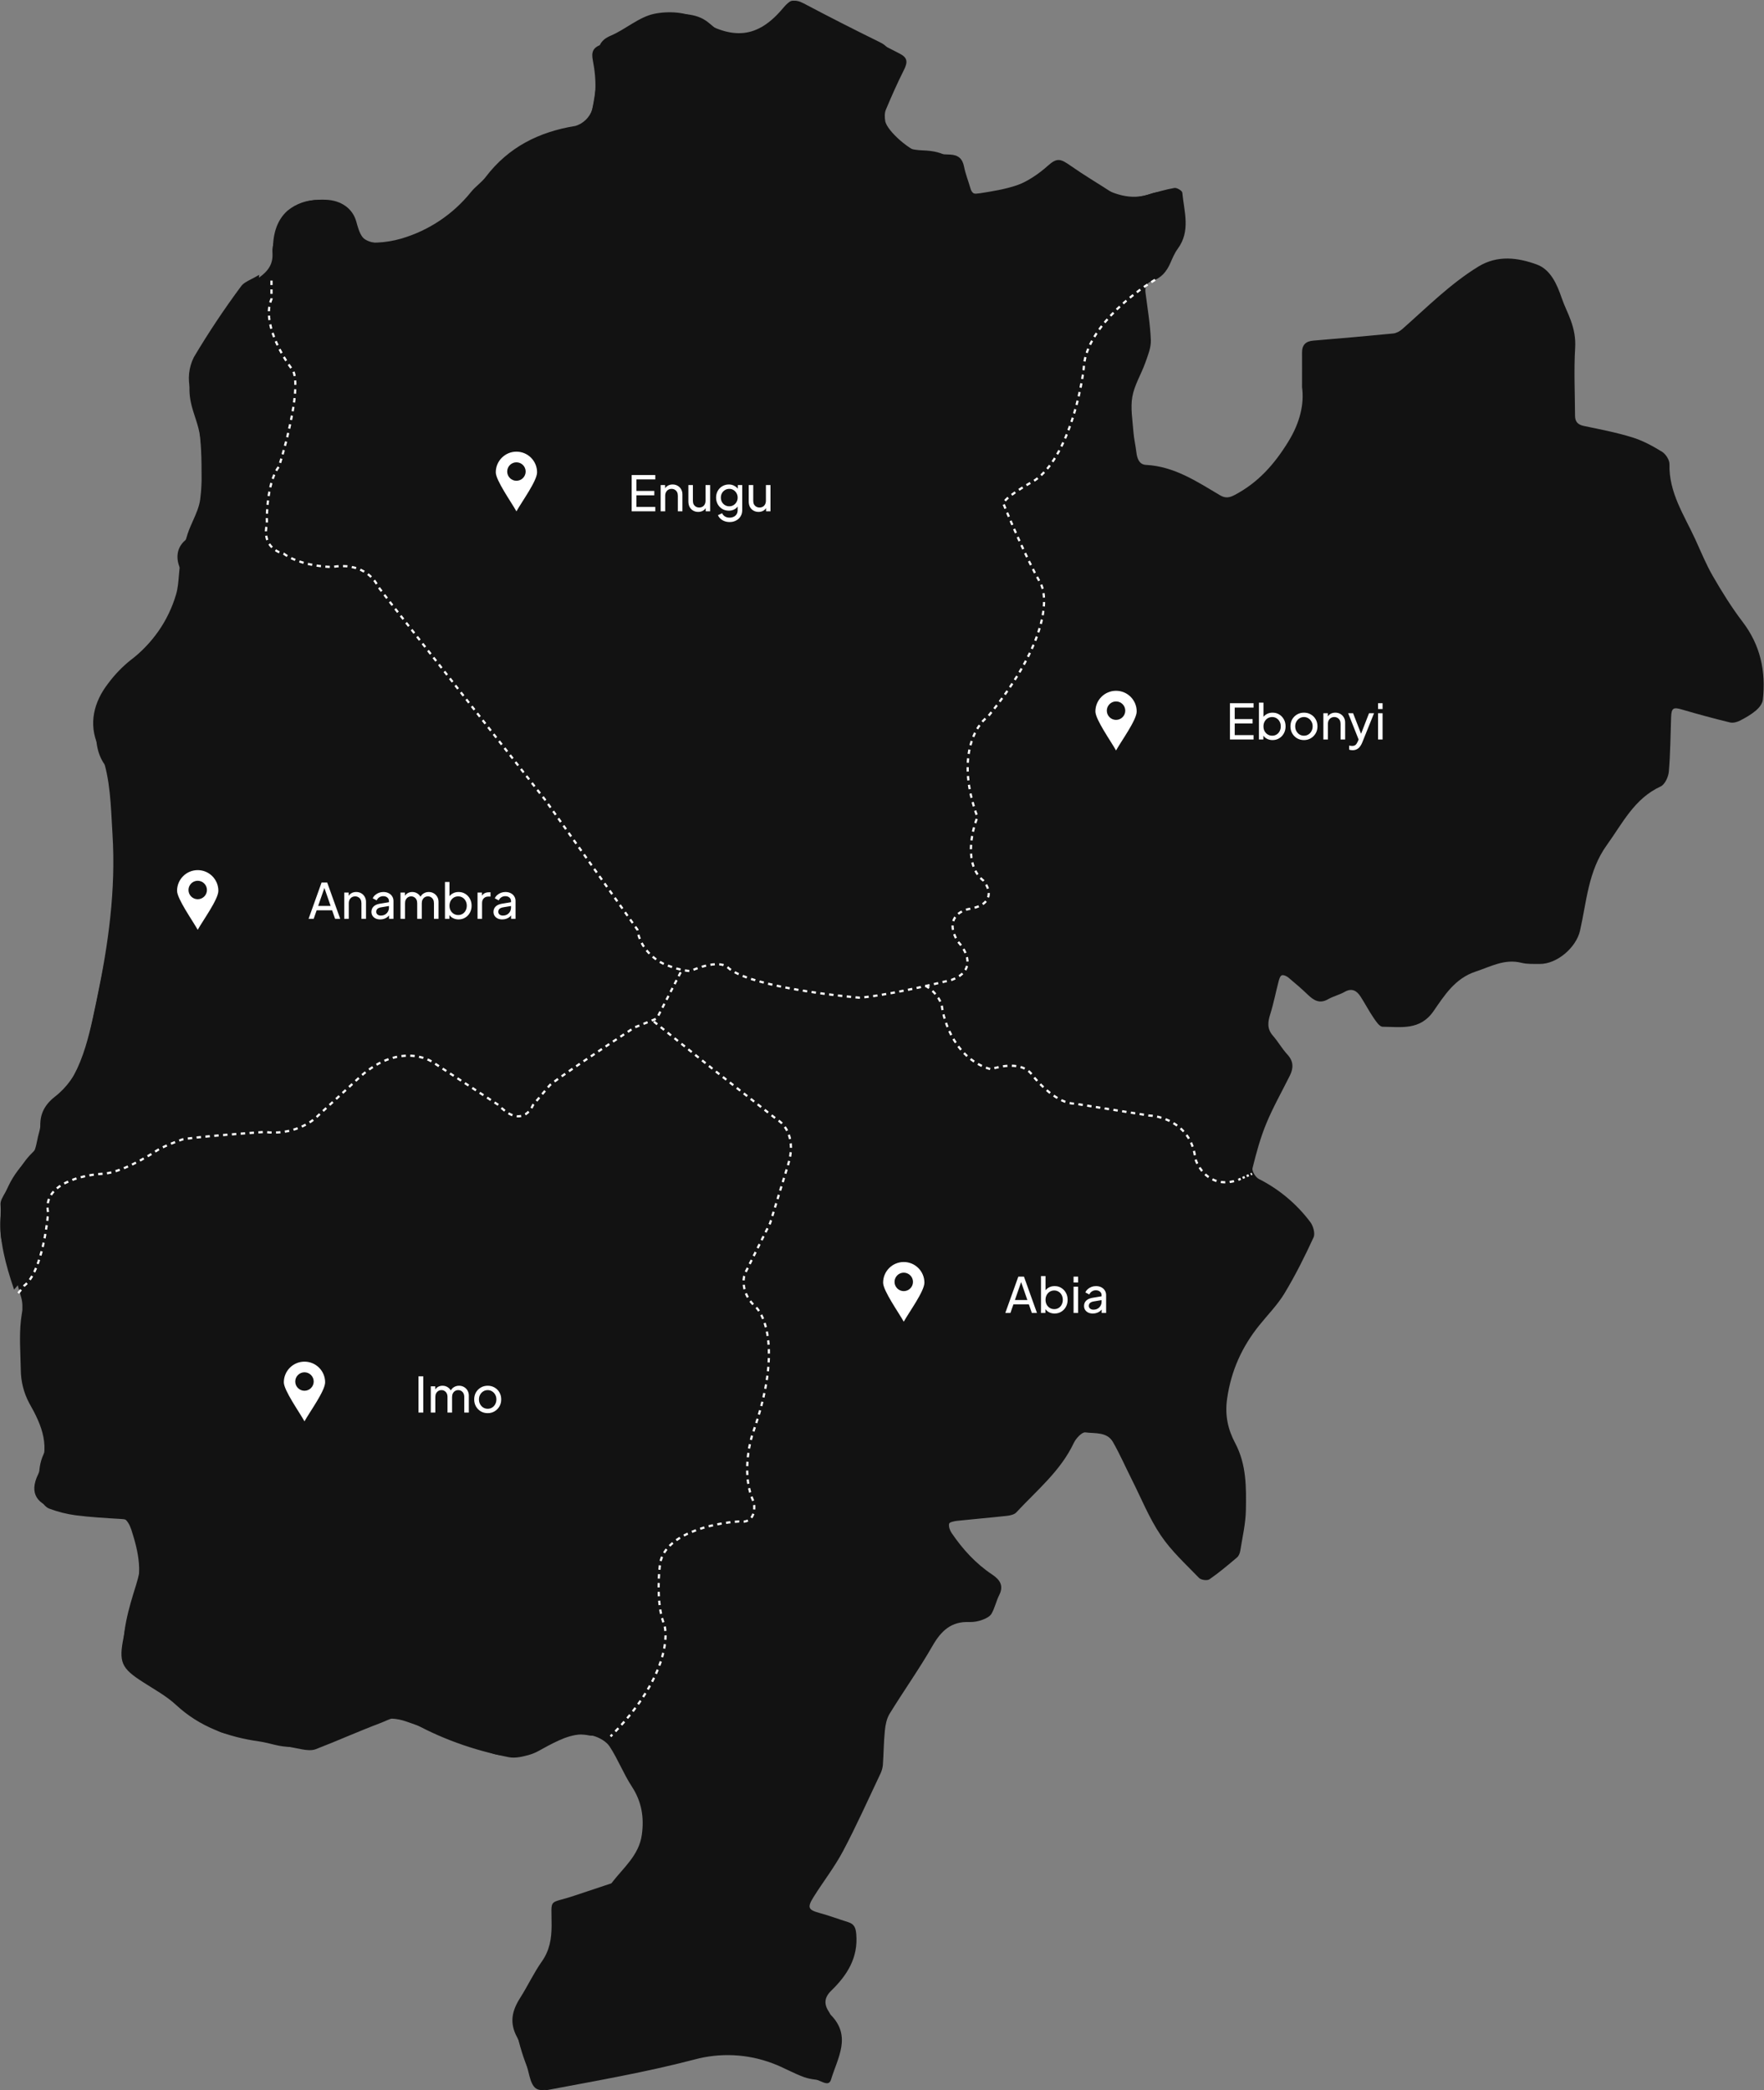 <svg width="797" height="944" viewBox="0 0 797 944" fill="none" xmlns="http://www.w3.org/2000/svg">
<rect x="0" y="0" width="797" height="944" fill="#808080" stroke="none"/>
<path d="M588.277 174.837C588.277 168.306 588.319 163.84 588.277 159.375C588.235 155.846 589.855 154.13 593.412 153.839C605.442 152.857 617.463 151.785 629.477 150.622C630.901 150.482 632.462 149.616 633.567 148.64C644.683 138.854 655.119 128.295 667.873 120.441C676.611 115.074 685.802 116.351 694.34 119.462C700.549 121.725 703.461 128.316 705.614 134.655C706.768 138.047 708.449 141.26 709.673 144.635C711.136 148.651 711.95 152.601 711.676 157.14C711.062 167.313 711.578 177.552 711.627 187.764C711.627 190.475 712.897 191.829 715.664 192.401C722.985 193.913 730.359 195.34 737.483 197.54C742.208 198.999 746.719 201.441 750.95 204.05C752.641 205.103 754.345 207.793 754.296 209.695C753.967 222.498 760.94 232.668 765.932 243.552C768.507 249.165 770.843 254.935 773.926 260.264C778.016 267.322 782.345 274.327 787.281 280.795C795.394 291.393 797.916 303.221 796.468 316.116C796.275 317.828 794.784 319.708 793.374 320.897C791.199 322.728 788.659 324.198 786.109 325.492C784.801 326.159 783.008 326.632 781.647 326.303C774.397 324.537 767.192 322.599 760.032 320.49C756.05 319.311 755.184 319.711 755.033 323.921C754.738 332.119 754.714 340.341 754.005 348.5C753.798 350.886 752.223 354.323 750.318 355.2C738.392 360.687 733.112 371.814 725.995 381.674C717.51 393.436 716.899 407.176 713.872 420.355C712.118 428.027 703.397 435.488 695.592 435.379C692.86 435.341 690.022 435.512 687.416 434.86C679.793 432.948 673.549 436.565 666.719 438.824C657.297 441.942 652.632 449.593 647.654 456.738C641.557 465.508 632.956 463.8 624.681 463.737C623.278 463.737 621.682 461.302 620.595 459.706C618.49 456.623 616.771 453.28 614.74 450.144C612.986 447.443 610.818 446.113 607.489 448.007C605.143 449.344 602.385 449.965 600.042 451.308C596.219 453.501 593.577 451.845 590.88 449.256C588.073 446.569 585.13 444.022 582.131 441.539C581.335 440.883 579.932 440.22 579.153 440.504C578.374 440.788 577.953 442.237 577.687 443.258C576.392 448.2 575.435 453.245 573.898 458.107C572.779 461.656 572.428 464.698 575.094 467.753C577.455 470.458 579.248 473.667 581.675 476.298C584.481 479.35 584.457 482.416 582.769 485.815C579.184 493.02 575.189 500.053 572.12 507.469C569.447 513.941 567.587 520.799 565.911 527.597C565.56 528.962 567.282 531.74 568.745 532.48C577.895 537.095 585.857 543.76 592.009 551.956C593.339 553.709 594.296 557.123 593.486 558.88C589.533 567.46 585.295 575.96 580.419 584.045C577.262 589.307 572.811 593.783 568.935 598.61C561.151 608.316 556.289 618.956 554.444 631.608C553.318 639.326 554.851 645.717 558.06 651.772C563.21 661.478 563.09 671.766 562.908 682.051C562.799 688.172 561.347 694.28 560.382 700.373C560.211 701.45 559.719 702.741 558.93 703.411C554.879 706.848 550.806 710.293 546.442 713.31C545.442 714.011 542.65 713.622 541.759 712.699C535.757 706.49 529.236 700.548 524.462 693.459C519.2 685.661 515.64 676.73 511.374 668.276C508.526 662.628 505.99 656.805 502.854 651.322C500.149 646.594 494.698 647.541 490.376 646.948C488.84 646.741 486.121 649.67 485.146 651.733C479.155 664.435 468.417 673.131 459.188 683.086C458.255 684.093 456.382 684.489 454.88 684.654C447.437 685.478 439.972 686.089 432.525 686.889C431.195 687.029 428.985 687.492 428.827 688.183C428.536 689.446 429.157 691.207 429.953 692.392C434.931 699.699 440.81 706.178 448.229 711.121C451.692 713.429 453.656 716.098 451.443 720.469C450.092 723.135 449.492 726.198 448.026 728.783C447.293 730.081 445.49 731.017 443.974 731.561C442.083 732.289 440.069 732.647 438.043 732.613C429.81 732.217 425.214 736.574 421.314 743.382C415.312 753.846 408.278 763.728 401.954 774.003C400.61 776.185 400.06 779.04 399.793 781.653C399.267 786.806 399.263 792.008 398.891 797.179C398.75 798.6 398.352 799.984 397.716 801.262C392.177 812.926 386.905 824.737 380.858 836.134C377.038 843.339 371.93 849.849 367.591 856.791C364.564 861.636 365.178 862.642 370.488 864.077C374.782 865.235 378.956 866.838 383.215 868.15C385.986 869.009 386.635 870.742 386.877 873.615C387.772 884.265 382.727 892.161 375.606 899.057C372.207 902.351 372.263 905.406 374.705 908.96C374.95 909.311 375.084 909.763 375.378 910.065C384.892 919.74 378.399 929.555 375.48 939.233C374.684 941.871 372.611 940.825 370.52 939.934C360.807 935.725 350.908 931.951 341.208 927.72C332.646 923.988 324.578 926.927 316.345 928.815C305.723 931.247 295.082 933.585 284.423 935.83C276.825 937.437 269.168 938.773 261.566 940.359C256.694 941.372 251.888 942.695 247.023 943.733C242.406 944.719 240.628 943.032 239.218 937.686C237.66 931.772 236.541 925.503 233.675 920.234C229.992 913.468 231.378 908.083 235.078 902.26C238.47 896.925 241.15 891.112 244.785 885.963C248.324 880.946 249.197 875.699 249.219 869.739C249.261 856.63 247.394 860.285 259.647 856.153C264.937 854.367 270.241 852.624 275.538 850.859C275.812 850.768 276.169 850.719 276.32 850.509C281.55 843.64 288.717 838.031 290.001 828.63C291.074 820.797 289.91 813.704 285.476 806.91C281.715 801.153 279.207 794.58 275.447 788.827C273.949 786.536 270.764 784.747 268.003 783.996C260.531 781.969 253.933 785.189 247.493 788.556C244.82 789.96 242.231 791.679 239.368 792.507C236.327 793.391 232.865 794.236 229.869 793.65C213.87 790.493 198.579 785.105 184.446 776.942C179.489 774.08 175.747 776.781 171.818 778.258C162.031 781.944 152.479 786.252 142.703 790.026C140.857 790.728 138.437 790.493 136.388 790.097C124.539 787.785 112.682 785.487 100.931 782.73C98.023 782.029 95.413 779.812 92.835 778.04C81.589 770.323 70.343 762.57 59.268 754.59C57.55 753.225 56.408 751.265 56.069 749.097C54.768 737.521 58.125 726.58 61.51 715.772C63.913 708.083 64.615 700.688 60.973 693.269C60.497 692.382 60.184 691.416 60.051 690.417C59.77 687.089 57.767 686.233 54.768 686.061C47.907 685.664 41.031 685.261 34.222 684.398C30.111 683.847 26.077 682.828 22.198 681.36C20.654 680.785 18.858 678.701 18.644 677.109C17.665 669.886 16.466 662.705 20.296 655.595C22.457 651.582 22.485 647.096 19.311 642.616C15.94 637.863 13.586 632.348 11.127 627.009C10.267 625.143 10.166 622.8 10.148 620.695C10.064 610.614 10.148 600.525 10.113 590.444C10.16 589.011 9.998 587.578 9.632 586.192C7.528 579.373 6.349 571.999 2.873 565.952C-1.337 558.648 0.768 551.321 0.238 544.017C0.109 542.263 1.449 540.302 2.378 538.58C4.016 535.546 5.721 532.533 7.64 529.677C9.706 526.615 11.741 523.426 14.361 520.883C17.265 518.077 19.174 515.186 18.493 511.061C17.413 504.522 19.482 499.485 24.807 495.328C35.934 486.675 38.986 473.811 41.817 460.986C43.953 451.319 45.837 441.599 47.728 431.871C49.727 421.604 52.368 411.459 51.762 400.795C51.32 393.039 51.99 385.224 51.593 377.465C51.123 368.299 50.064 359.164 49.183 350.023C49.06 348.76 48.815 347.269 48.061 346.347C43.83 341.162 43.104 334.686 43.518 328.779C43.964 322.434 45.556 315.372 49.026 310.23C53.845 303.088 61.047 297.601 66.916 291.094C70.329 287.316 73.314 283.103 76.113 278.834C77.821 276.228 79.042 273.222 80.077 270.265C81.589 265.926 83.729 261.923 81.375 256.724C79.551 252.694 79.467 247.604 83.694 244.026C90.594 238.168 91.193 230.17 91.106 221.993C91.018 213.816 91.264 205.531 90.404 197.4C89.846 192.057 87.293 186.957 86.216 181.632C85.49 178.198 85.399 174.659 85.949 171.192C87.089 164.717 89.085 158.522 93.266 153.085C97.904 147.051 101.587 140.267 106.379 134.374C109.297 130.779 113.395 128.06 117.194 125.285C121.178 122.384 123.55 119.206 123.087 113.818C122.838 110.921 124.49 107.855 125.384 104.88C125.626 104.091 126.482 103.498 126.77 102.712C130.341 92.946 137.536 89.733 147.529 90.235C153.798 90.547 159.197 93.865 160.94 99.969C161.641 102.442 162.298 105.143 163.806 107.101C164.904 108.521 167.293 109.321 169.236 109.661C178.914 111.366 187.315 107.469 195.348 102.881C199.566 100.505 203.482 97.63 207.012 94.318C215.568 86.173 223.804 77.694 232.079 69.261C235.938 65.329 240.238 62.835 245.925 62.144C251.295 61.488 256.606 59.895 261.766 58.187C263.488 57.619 265.242 55.665 265.997 53.922C269.718 45.306 269.606 36.294 267.856 27.262C267.154 23.649 267.751 21.47 271.767 20.113C277.594 18.145 283.154 15.37 288.773 12.82C290.176 12.175 291.379 11.066 292.698 10.179C295.024 8.646 297.529 5.661 299.672 5.892C306.642 6.653 314.121 5.152 320.33 10.393C330.429 18.917 330.467 18.461 342.72 14.188C347.726 12.434 350.367 8.87 353.153 5.068C357.292 -0.587 357.344 -0.752 363.546 2.36C377.9 9.551 392.195 16.872 406.475 24.206C410.043 26.038 410.218 27.981 408.419 31.573C405.462 37.459 402.778 43.5 400.238 49.568C399.614 51.059 399.684 53.017 399.961 54.669C400.73 59.264 412.123 68.998 416.834 69.254C421.008 69.479 425.183 69.623 429.357 69.823C432.819 69.991 434.85 71.576 435.556 75.193C436.208 78.561 437.53 81.798 438.474 85.113C439.34 88.165 441.519 87.902 443.978 87.674C455.231 86.622 464.997 82.451 473.444 74.849C477.587 71.124 479.214 71.713 483.652 74.818C489.615 78.999 495.905 82.731 502.029 86.695C507.463 90.203 513.135 89.547 518.934 87.867C522.792 86.744 526.679 85.566 530.636 84.889C531.716 84.703 534.098 86.141 534.179 86.994C534.982 95.553 538.062 104.336 532.095 112.404C530.66 114.344 529.72 116.68 528.731 118.911C527.082 122.623 524.739 125.538 520.709 126.815C518.092 127.646 517.201 129.491 517.552 132.175C518.464 139.31 519.684 146.438 519.968 153.601C520.102 157.003 518.621 160.56 517.439 163.893C515.612 169.032 512.556 173.879 511.616 179.138C510.708 184.217 511.7 189.661 512.086 194.941C512.314 198.073 513.072 201.167 513.433 204.296C513.763 207.102 514.724 209.814 517.751 209.972C530.545 210.635 540.738 217.486 551.192 223.673C553.738 225.182 555.57 224.757 557.92 223.519C568.521 217.928 575.88 209.596 582.173 199.315C587.428 190.735 589.315 182.33 588.277 174.837Z" fill="#121212"/>
<path d="M433.906 403.74C433.282 404.37 432.6 404.941 431.87 405.445C417.207 413.068 416.686 413.336 422.763 428.694C425.746 436.301 423.315 438.432 416.449 439.742C410.821 441.025 405.276 442.648 399.845 444.603C388.919 448.481 377.103 449.101 365.832 446.387C350.048 442.599 333.428 442.394 319.144 433.208C317.36 432.055 313.998 432.592 311.631 433.208C297.962 437.154 290.275 432.861 284.041 420.297C278.646 409.824 272.306 399.865 265.101 390.545C237.495 353.769 209.4 317.341 181.653 280.66C176.48 273.695 171.681 266.461 167.274 258.989C164.212 253.922 160.393 251.491 154.395 252.028C143.709 252.975 133.261 251.934 124.406 245.289C122.102 243.568 119.466 239.969 119.75 237.555C120.839 228.305 121.58 218.615 125.211 210.17C131.208 196.297 132.029 182.107 131.004 167.712C130.641 162.662 126.142 158.021 124.39 152.907C122.624 148.164 121.648 143.162 121.502 138.102C121.502 129.99 123.506 121.877 123.333 113.812C123.159 106.441 124.753 99.748 129.899 95.155C133.772 91.991 138.629 90.277 143.63 90.31C146.787 90.388 150.323 94.429 152.738 97.46C155.531 100.995 156.715 108.24 159.587 108.792C166.769 110.154 174.169 109.813 181.195 107.798C193.665 104.18 204.715 96.806 212.841 86.68C214.798 84.233 217.576 82.418 219.455 79.924C229.714 66.461 243.461 59.547 259.987 56.88C261.73 56.35 263.323 55.414 264.634 54.15C265.946 52.885 266.939 51.327 267.531 49.604C269.187 41.691 270.049 33.633 270.104 25.55C270.199 20.704 271.367 18.037 276.023 16.08C282.715 13.191 288.65 7.73 295.484 6.262C301.798 4.921 310.147 5.347 315.403 8.582C330.886 18.052 342.235 17.532 353.836 3.611C356.74 0.107 359.124 -0.588 363.133 1.543C374.497 7.551 385.961 13.391 397.525 19.063C402.449 21.493 403.081 24.65 400.555 29.148C399.403 31.2 398.551 33.426 397.588 35.572C390.406 51.514 399.167 67.329 416.765 67.913C426.882 68.244 432.406 71.448 433.78 81.613C434.474 86.774 437.647 88.1 442.918 87.263C454.188 85.496 465.236 83.602 473.807 75.11C477.074 71.954 480.12 72.522 483.514 75.284C487.089 78.38 490.971 81.104 495.099 83.412C502.817 87.453 510.693 90.878 519.911 87.516C523.067 86.364 529.491 85.938 529.949 87.09C531.527 90.957 532.727 96.292 531.196 99.843C527.44 108.555 523.588 117.315 512.903 121.103C505.737 123.629 499.266 128.759 493.158 133.573C483.893 140.865 479.599 151.045 477.263 162.567C474.927 174.089 470.95 184.806 468.377 196.06C466.483 204.204 460.091 207.708 454.267 212.096C436.021 225.812 437.315 219.988 446.675 240.901C449.358 246.899 451.599 253.164 454.961 258.752C460.486 267.938 459.365 276.272 455.956 286.168C450.415 302.157 439.557 314.01 429.676 326.906C426.986 330.857 425.621 335.56 425.778 340.337C426.014 348.971 427.766 357.557 428.808 366.159C429.029 367.974 429.518 370.152 428.808 371.604C423.457 382.022 425.841 391.255 432.517 400.015C433.161 401.181 433.629 402.437 433.906 403.74ZM322.758 247.719L322.616 246.473C323.563 246.157 324.526 245.904 325.457 245.541C330.066 243.71 338.51 230.294 336.064 228.763C332.102 226.301 326.594 226.332 321.653 225.606C321.009 225.477 320.346 225.484 319.704 225.625C319.063 225.767 318.458 226.04 317.928 226.427C315.592 229.237 312.404 232.125 311.757 235.424C310.338 242.7 309.734 250.111 309.957 257.521C309.957 260.062 312.972 263.645 315.498 264.734C318.654 266.06 322.648 265.618 326.246 265.35C332.023 264.908 336.679 262.43 336.474 255.88C336.269 249.329 331.123 248.335 325.836 248.114C324.81 248.003 323.784 247.877 322.758 247.782V247.719ZM217.718 235.092C217.718 239.291 217.86 243.489 217.718 247.719C217.513 252.691 219.66 255.027 224.679 254.853C228.861 254.711 233.107 255.09 237.306 254.585C238.789 254.396 240.036 252.297 241.41 251.081C240.068 250.134 238.853 248.682 237.369 248.367C235.112 247.861 232.508 248.651 230.393 247.94C228.814 247.419 226.889 245.257 226.968 243.931C227.121 242.908 227.48 241.926 228.022 241.044C228.565 240.163 229.28 239.4 230.124 238.802C231.419 237.918 233.77 238.801 235.475 238.281C236.722 237.918 237.685 236.576 238.774 235.676C237.701 234.461 236.848 232.52 235.538 232.173C232.129 231.131 226.526 233.309 226.873 227.059C227.22 220.808 232.87 224.06 236.153 223.081C236.643 222.939 237.369 223.16 237.732 222.876C238.963 221.787 240.084 220.571 241.236 219.403C239.957 218.393 238.805 216.752 237.385 216.468C221.128 213.217 217.845 215.884 217.829 231.999L217.718 235.092ZM247.786 240.522C247.786 243.411 247.281 246.409 247.944 249.14C248.465 251.223 250.438 252.943 251.764 254.822C253.342 252.88 255.773 251.144 256.404 248.903C257.225 245.983 256.088 242.59 256.878 239.575C257.509 237.271 259.782 235.408 261.329 233.356C262.623 235.329 264.627 237.144 265.069 239.291C265.732 242.558 264.817 246.188 265.574 249.424C266.048 251.444 268.368 253.022 269.852 254.79C271.004 253.054 272.866 251.444 273.182 249.566C273.524 246.178 273.582 242.768 273.355 239.37C273.355 226.743 270.467 224.423 257.714 226.743C256.731 227.045 255.686 227.083 254.683 226.853C248.749 224.565 247.802 228.053 247.77 232.662C247.755 235.392 247.77 238.012 247.786 240.632V240.522ZM367.22 241.09C367.22 237.933 367.726 234.682 367.047 231.62C366.573 229.568 364.474 227.879 363.101 226.033C361.665 227.8 359.392 229.395 359.013 231.352C358.303 234.903 359.281 238.786 358.492 242.29C358.034 244.357 355.556 245.983 353.994 247.798C352.51 246.015 350.142 244.421 349.732 242.432C348.99 238.896 349.906 235.029 349.227 231.494C348.833 229.474 346.639 227.801 345.25 225.97C343.75 227.706 341.399 229.252 340.941 231.225C340.215 234.477 340.688 238.012 340.735 241.422C340.925 253.464 344.855 256.574 356.772 254.191C357.752 253.859 358.799 253.778 359.818 253.954C366.605 256.464 367.583 252.723 367.268 247.325C367.126 245.399 367.284 243.3 367.284 241.169L367.22 241.09ZM305.049 240.585C305.049 237.712 305.538 234.714 304.891 231.983C304.402 229.868 302.508 228.069 301.229 226.143C299.809 227.99 297.599 229.663 297.126 231.731C296.4 234.982 297.441 238.659 296.573 241.848C295.942 244.136 293.417 245.904 291.712 247.893C290.449 245.936 288.555 244.136 288.05 241.99C287.387 239.259 288.334 236.118 287.608 233.42C286.882 230.721 284.972 228.526 283.567 226.08C282.131 228.384 280.079 230.531 279.401 233.041C278.722 235.55 279.195 238.77 279.243 241.643C279.401 254.159 282.541 256.637 295.026 254.175C295.994 253.816 297.039 253.718 298.057 253.891C304.844 256.716 304.986 252.312 305.033 247.672C305.065 245.415 305.049 243.063 305.049 240.696V240.585Z" fill="#121212"/>
<path d="M300.993 462.502C303.977 455.305 306.534 449.339 308.885 443.309C310.779 438.574 314.504 437.485 318.355 439.726C335.512 449.765 355.226 449.449 373.74 453.932C386.651 457.088 397.873 450.522 409.758 447.902C417.413 446.229 421.012 448.439 421.833 456.315C422.953 467.048 437.064 483.036 447.339 485.151C448.361 485.504 449.473 485.504 450.495 485.151C458.766 480.29 463.99 484.788 467.857 491.275C472.229 498.567 479.269 499.83 486.561 501.045C498.998 503.129 511.404 505.386 523.873 507.217C529.129 508.006 532.807 509.932 533.643 515.566C533.835 516.33 534.093 517.074 534.417 517.792C540.288 535.154 540.32 534.617 558.455 535.722C572.361 536.574 581.657 545.729 589.422 556.241C590.354 557.503 589.423 560.976 588.365 562.743C582.052 573.303 576.133 584.083 568.967 594.011C560.76 605.391 552.884 616.423 551.353 631.118C550.5 639.199 550.169 646.696 553.862 654.067C561.059 668.462 560.586 683.74 557.461 698.766C556.561 703.138 551.416 706.816 547.722 710.257C547.012 710.919 543.129 709.578 542.04 708.158C535.148 699.665 528.725 690.803 522.8 681.61C517.495 672.533 512.751 663.14 508.595 653.483C504.744 645.007 496.978 644.471 489.954 644.944C486.545 645.181 483.136 650.09 480.295 653.388C472.403 662.464 465.616 672.629 456.825 680.678C453.1 684.103 445.555 683.535 439.684 684.387C433.071 685.35 426.41 685.855 418.044 686.755C425.226 698.766 431.666 708.473 441.436 715.402C446.171 718.701 447.986 722.647 444.592 727.224C443.59 728.45 442.342 729.451 440.928 730.164C439.514 730.876 437.966 731.284 436.385 731.359C427.609 730.996 422.369 734.8 418.187 742.282C412.638 752.123 406.524 761.635 399.877 770.771C394.921 777.621 394.022 784.976 393.343 793.01C393.068 798.975 391.648 804.832 389.161 810.261C380.085 827.702 370.22 844.796 360.545 861.858C356.157 869.545 356.299 870.539 364.727 873.317C366.969 874.074 369.257 874.674 371.53 875.353C381.363 878.289 384.804 886.007 377.528 893.125C366.148 904.284 364.901 914.386 374.371 927.092C375.95 929.285 373.424 935.283 371.641 938.992C371.215 939.876 366.069 939.134 363.418 938.203C358.493 936.451 353.947 933.721 348.975 931.89C337.679 927.64 325.331 927.055 313.684 930.217C291.871 935.93 269.49 939.781 247.393 943.964C245.467 944.327 241.852 941.865 240.858 939.813C238.169 934.134 236.019 928.215 234.434 922.135C233.702 919.193 233.917 916.094 235.05 913.281C237.464 908.026 240.299 902.975 243.526 898.176C248.261 890.773 252.349 883.276 251.054 873.98C250.455 869.639 252.522 867.098 256.926 866.214C259.735 865.662 262.387 864.273 265.181 863.689C284.231 859.79 295.359 839.256 292.328 821.641C290.845 812.992 284.989 804.942 280.412 797.019C276.734 790.626 276.576 786.996 282.479 780.62C291.523 770.85 301.246 760.101 302.824 745.896C303.424 738.701 302.669 731.457 300.599 724.541C298.152 715.86 301.199 708.442 303.992 700.944C304.734 698.94 308.38 697.535 310.953 696.793C319.539 694.315 328.189 692.058 336.885 690.117C342.236 688.886 344.382 686.329 343.199 680.647C341.889 674.743 341.133 668.73 340.942 662.685C340.831 657.082 340.5 650.721 342.836 645.954C349.875 631.576 350.349 616.486 349.07 601.287C348.691 596.552 344.84 591.974 341.826 587.887C338.511 583.372 337.564 579.695 340.689 574.392C350.484 557.854 357.085 539.624 360.15 520.649C361.16 514.54 359.945 510.042 354.989 506.143C338.716 493.295 322.601 480.243 306.439 467.253C304.403 465.674 302.572 463.859 300.993 462.502ZM414.067 591.201C413.999 589.473 413.713 587.76 413.215 586.103C412.063 583.609 410.468 581.368 409.064 578.922C407.485 581.415 404.833 583.799 404.581 586.403C404.144 593.234 404.081 600.084 404.392 606.922C404.486 613.709 401.74 622.847 414.525 619.785C415.361 619.596 416.419 620.638 417.429 620.874C423.442 622.232 427.783 619.769 430.324 614.482C436.732 601.034 429.345 589.986 414.067 591.201ZM401.551 618.554L393.312 594.39C392.38 591.659 392.002 588.486 390.313 586.34C388.624 584.193 385.578 581.826 383.163 581.857C380.748 581.889 377.654 584.525 376.707 586.782C373.196 595.271 370.115 603.931 367.474 612.73C366.811 614.924 368.089 617.717 368.484 620.227C370.662 618.807 373.472 617.844 374.908 615.887C379.138 610.078 387.535 609.936 391.134 616.171C393.517 620.275 396.263 621.932 401.551 618.554ZM466.8 598.399C466.8 599.582 466.8 600.75 466.926 601.934C464.274 602.423 460.976 602.108 459.129 603.512C455.972 606.038 451.995 609.605 451.806 612.983C451.679 615.587 456.383 620.133 459.697 620.874C471.772 623.763 476.159 619.659 476.081 607.064C476.081 606.022 476.081 604.965 476.081 603.907C475.702 592.227 467.605 587.192 457.046 592.243C455.467 592.985 454.631 595.084 453.431 596.567C455.079 597.319 456.805 597.885 458.577 598.256C461.313 598.45 464.058 598.498 466.8 598.399ZM446.502 606.29H446.597C446.597 602.897 447.07 599.393 446.407 596.125C446.044 594.374 443.693 592.969 442.241 591.533C440.741 592.985 438.058 594.358 437.948 595.905C437.514 602.7 437.514 609.517 437.948 616.313C438.042 617.765 440.599 620.416 441.562 620.227C443.393 619.864 445.934 618.081 446.297 616.455C447.023 613.172 446.502 609.652 446.502 606.243V606.29ZM448.586 583.846C445.303 581.873 443.361 579.774 441.814 580.026C440.268 580.279 438.516 582.741 437.995 584.556C437.79 585.314 440.583 587.95 441.909 587.887C443.693 587.744 445.382 585.866 448.586 583.799V583.846Z" fill="#121212"/>
<path d="M338.134 683.44C326.312 686.597 315.816 688.996 305.635 692.389C302.285 693.824 299.585 696.451 298.059 699.76C292.977 710.904 292.093 722.315 297.286 733.979C298.475 737.187 298.58 740.697 297.586 743.97C293.295 758.65 284.621 771.668 272.727 781.282C270.991 782.687 268.244 784.282 266.413 783.871C255.018 781.314 246.226 787.659 236.535 791.431C232.327 793.115 227.689 793.397 223.308 792.236C209.908 787.833 196.95 782.103 183.597 777.542C179.313 776.013 174.674 775.782 170.26 776.879C160.49 779.893 151.225 784.455 141.549 787.77C137.613 788.922 133.494 789.313 129.412 788.922C125.261 788.669 121.22 787.107 117.069 786.523C102.99 784.534 90.237 779.957 79.536 770.045C75.164 765.988 69.718 763.037 64.652 759.77C54.803 753.456 53.524 750.836 55.908 739.172C56.886 733.206 58.407 727.341 60.453 721.652C64.762 711.093 62.663 701.134 59.364 690.985C57.786 686.25 55.529 684.435 50.415 684.308C42.321 684.203 34.254 683.358 26.314 681.783C16.733 679.747 13.055 674.538 17.175 665.999C23.125 653.625 19.084 644.06 13.166 633.659C10.732 629.066 9.438 623.956 9.394 618.759C9.125 603.686 6.9 588.376 18.201 575.149C23.82 568.583 25.224 559.65 24.64 550.558C24.025 540.883 27.45 536.874 37.094 534.775C43.486 533.37 50.21 533.275 56.476 531.492C61.211 530.118 65.488 526.946 70.018 524.705C75.037 522.211 79.915 518.391 85.186 517.728C99.391 515.755 113.928 514.84 128.339 514.067C135.915 513.656 140.965 510.594 146.553 505.212C155.69 496.303 165.84 488.494 176.794 481.947C187.511 475.634 196.097 484.504 204.62 489.586C213.585 494.937 222.109 501.014 230.853 506.743C235.193 509.584 238.603 508.716 241.428 504.297C253.092 485.94 272.727 477.67 289.931 466.416C290.911 465.97 291.983 465.764 293.059 465.813C294.134 465.862 295.183 466.166 296.118 466.7C314.048 480.905 331.694 495.379 349.593 509.553C353.917 512.993 354.738 516.75 353.886 521.943C350.84 540.646 343.737 557.787 334.188 573.934C330.889 579.521 330.589 583.877 335.135 588.707C347.762 602.044 346.183 618.333 340.501 632.901C333.951 649.632 333.683 665.747 338.134 683.44ZM123.919 637.778H123.998C123.998 640.667 123.477 643.681 124.156 646.396C124.692 648.495 126.729 650.216 128.102 652.11C129.68 650.105 131.89 648.306 132.663 646.033C133.437 643.76 132.332 640.698 133.011 638.252C134.038 635.575 135.356 633.018 136.941 630.628C138.377 633.012 140.318 635.237 141.092 637.81C141.865 640.383 140.776 643.16 141.439 645.607C142.102 648.053 143.917 650.01 145.211 652.204C146.711 649.9 148.905 647.785 149.504 645.276C150.309 642.04 149.331 638.378 150.12 635.127C150.546 633.375 153.056 632.112 154.634 630.628C155.786 632.207 157.79 633.58 157.964 635.237C158.517 639.372 157.964 643.665 158.564 647.864C158.801 649.442 160.79 651.857 162.147 651.984C163.504 652.11 166.614 649.932 166.582 648.827C166.424 641.551 166.282 634.132 164.609 627.124C164.12 625.041 158.785 622.973 155.612 622.895C147.721 622.737 139.466 625.041 131.732 623.873C123.998 622.705 123.84 626.32 123.84 631.528C123.935 633.564 123.919 635.663 123.919 637.778ZM201.148 637.368C201.148 627.772 195.892 622.2 186.943 622.263C177.71 622.263 172.217 628.135 172.154 637.921C172.154 647.249 177.71 653.294 186.359 653.167C195.419 653.12 201.195 646.807 201.148 637.336V637.368ZM116.406 632.112H116.517C116.757 627.651 116.688 623.179 116.311 618.727C116.043 616.77 113.66 615.113 112.239 613.314C110.661 615.066 107.978 616.755 107.899 618.554C107.472 628.024 107.472 637.494 107.899 646.964C107.993 648.764 110.819 650.421 112.366 652.141C113.707 650.468 115.996 648.906 116.185 647.106C116.528 642.116 116.602 637.11 116.406 632.112Z" fill="#121212"/>
<path fill-rule="evenodd" clip-rule="evenodd" d="M13.952 522.211C-4.688 539.542 -1.452 559.492 6.361 582.457C8.287 580.332 10.069 578.08 11.695 575.717C16.73 566.642 20.329 557.156 18.829 546.455C17.946 540.157 20.282 535.248 26.216 533.26C30.351 531.868 34.596 530.8 38.842 529.732C42.926 528.705 47.011 527.678 50.997 526.362C56.413 524.275 61.685 521.834 66.78 519.055C68.165 518.378 69.523 517.535 70.877 516.693C73.537 515.041 76.184 513.396 78.997 513.041C88.244 511.866 97.529 511.033 106.814 510.199C114.248 509.531 121.682 508.864 129.094 508.022C132.629 507.627 137.254 506.175 139.1 503.587C146.882 492.759 157.504 485.467 168.742 479.343C174.519 476.186 182.505 473.487 188.392 474.971C194.605 476.506 200.305 480.243 205.962 483.951C207.865 485.198 209.762 486.442 211.673 487.598C216.541 490.539 221.232 493.757 225.922 496.973C226.844 497.605 227.765 498.237 228.688 498.867C233.297 502.008 236.296 500.903 239.91 496.61C244.711 490.794 250.232 485.612 256.341 481.19C262.059 477.195 267.98 473.489 273.899 469.784C280.446 465.686 286.992 461.589 293.259 457.104C296.056 455.098 297.966 451.842 299.876 448.587C300.747 447.103 301.617 445.62 302.571 444.256C301.559 443.633 300.572 442.936 299.587 442.24C297.451 440.731 295.319 439.224 292.943 438.479C285.682 436.222 281.642 431.676 279.495 424.526C278.211 419.974 276.185 415.666 273.498 411.774C255.041 386.52 236.416 361.403 217.624 336.423C211.836 328.728 205.923 321.12 200.011 313.512C188.992 299.334 177.973 285.156 167.763 270.416C161.482 261.34 155.594 256.21 144.467 257.962C136.089 259.282 129.375 255.402 122.688 251.539C120.494 250.271 118.303 249.005 116.056 247.924C115.253 247.287 114.611 246.468 114.183 245.536C113.755 244.603 113.553 243.583 113.594 242.558C113.81 240.151 113.952 237.705 114.094 235.253C114.532 227.667 114.975 220.018 117.635 213.279C122.78 200.29 126.142 187.426 125.527 173.599C125.29 169.622 124.548 165.061 122.37 161.904C116.404 153.286 112.805 144.637 116.325 134.03C116.832 132.332 116.877 130.451 116.933 128.142C116.963 126.93 116.995 125.601 117.098 124.118C115.877 124.869 114.707 125.47 113.637 126.021C111.582 127.077 109.893 127.946 108.906 129.326C101.273 139.613 94.166 150.281 87.614 161.288C85.268 165.918 84.706 171.249 86.036 176.267C90.953 192.145 92.465 208.883 90.471 225.385C90.067 228.74 88.62 231.984 87.163 235.248C86.29 237.205 85.414 239.169 84.757 241.169C83.38 245.426 82.288 249.771 81.49 254.175C81.142 256.11 80.978 258.093 80.814 260.073C80.578 262.937 80.342 265.793 79.549 268.49C76.034 280.406 68.759 290.865 58.809 298.305C55.129 301.281 51.836 304.706 49.008 308.501C42.347 316.977 39.948 326.937 44.273 336.675C49.26 347.92 49.882 359.519 50.513 371.258C50.61 373.08 50.708 374.906 50.823 376.734C52.401 401.924 48.945 426.626 43.799 451.059C43.642 451.809 43.485 452.56 43.328 453.311C39.635 470.996 35.888 488.939 20.566 501.566C19.127 502.759 18.779 505.116 18.41 507.614C18.213 508.951 18.01 510.329 17.63 511.589C17.309 512.655 17.069 513.819 16.827 514.99C16.25 517.788 15.666 520.62 13.952 522.211ZM149.217 442.365C149.265 441.412 149.312 440.461 149.312 439.521C149.312 438.642 149.31 437.765 149.309 436.889C149.305 435.135 149.302 433.381 149.312 431.613C149.36 426.815 150.654 424.921 156.478 425.553C163.265 426.314 170.295 425.654 177.248 425.001C178.218 424.91 179.187 424.819 180.153 424.732C186.009 424.195 190.429 425.916 191.407 431.803C192.265 437.776 192.508 443.821 192.133 449.843C192.09 450.905 190.82 451.907 189.548 452.911C188.966 453.37 188.385 453.829 187.919 454.294C187.485 453.79 186.958 453.303 186.431 452.817C185.31 451.783 184.193 450.751 183.989 449.559C183.664 447.615 183.689 445.626 183.715 443.64C183.741 441.676 183.766 439.715 183.452 437.801C183.253 436.547 182.125 435.434 181.013 434.336C180.542 433.871 180.074 433.409 179.68 432.939C179.243 433.456 178.719 433.955 178.194 434.454C177.052 435.542 175.909 436.629 175.671 437.895C175.341 439.702 175.39 441.568 175.44 443.424C175.489 445.297 175.538 447.16 175.197 448.944C174.925 450.316 173.788 451.531 172.653 452.744C172.143 453.288 171.634 453.832 171.204 454.389C170.761 453.846 170.234 453.322 169.708 452.799C168.567 451.663 167.429 450.53 167.148 449.212C166.806 447.598 166.877 445.878 166.947 444.171C167.019 442.405 167.091 440.653 166.706 439.048C166.335 437.476 165.125 436.1 163.918 434.727C163.381 434.115 162.843 433.504 162.381 432.876C161.963 433.486 161.473 434.081 160.983 434.678C159.899 435.996 158.813 437.317 158.498 438.795C158.147 440.421 158.197 442.132 158.248 443.842C158.3 445.585 158.352 447.326 157.977 448.975C157.663 450.339 156.481 451.502 155.296 452.669C154.753 453.204 154.209 453.739 153.747 454.294C153.292 453.757 152.762 453.237 152.233 452.717C151.037 451.543 149.841 450.369 149.502 448.991C148.992 446.863 149.105 444.611 149.217 442.365ZM84.884 452.716L82.232 455.178L74.688 450.696C73.84 450.197 72.999 449.574 72.163 448.955C70.353 447.614 68.567 446.292 66.796 446.292C64.53 446.316 62.247 447.721 60.026 449.088C59.292 449.54 58.564 449.988 57.846 450.38C56.968 450.861 56.108 451.398 55.256 451.96V443.199H51.666C51.688 443.135 51.71 443.071 51.732 443.007C54.484 434.956 57.236 426.903 60.325 418.986C62.108 414.425 70.268 413.51 72.052 417.724C75.541 425.954 78.483 434.413 81.424 442.871C82.566 446.157 83.709 449.443 84.884 452.716ZM207.996 420.044C208.56 421.427 208.921 422.883 209.069 424.369C224.411 425.142 229.666 432.15 225.862 446.134C224.063 452.732 218.776 456.015 212.115 454.626C211.736 454.547 211.365 454.409 210.994 454.271C210.624 454.133 210.253 453.995 209.874 453.916C199.11 451.801 199.109 451.801 199.109 440.01C199.109 438.153 199.082 436.295 199.054 434.438C198.984 429.712 198.914 424.992 199.299 420.312C199.44 418.517 200.522 416.81 201.605 415.101C202.103 414.316 202.601 413.531 203.008 412.736C203.474 413.402 203.951 414.063 204.428 414.723C205.679 416.457 206.933 418.193 207.996 420.044ZM135.265 435.496L134.981 432.529C134.244 432.529 133.499 432.537 132.748 432.546C130.572 432.57 128.357 432.594 126.221 432.418C124.584 432.198 122.968 431.839 121.391 431.345C121.687 430.833 121.966 430.194 122.244 429.555C122.841 428.185 123.436 426.818 124.201 426.721C124.988 426.613 125.794 426.488 126.608 426.363C130.917 425.698 135.479 424.994 139.037 426.468C141.012 427.287 141.998 430.524 142.97 433.717C143.365 435.014 143.758 436.305 144.214 437.422C144.401 438.466 144.401 439.535 144.214 440.579C144.214 455.541 143.551 456.252 128.431 455.02C123.553 454.626 119.876 452.448 119.481 446.971C119.087 441.494 122.243 438.858 126.979 437.501C128.837 436.963 130.724 436.536 132.611 436.109C133.497 435.909 134.383 435.708 135.265 435.496ZM266.537 435.828L266.442 432.529L250.422 432.45C255.315 424.148 261.407 423.801 267.626 425.016C273.245 426.215 275.707 430.335 275.518 436.064V439.979C275.534 455.415 275.534 455.478 260.097 455.115C255.141 455.005 251.464 452.826 250.864 447.444C250.264 442.062 253.184 439.063 257.919 437.659C259.838 437.098 261.816 436.729 263.793 436.36C264.71 436.189 265.627 436.018 266.537 435.828ZM87.662 439.979H87.583V439.915C87.583 439.204 87.579 438.492 87.574 437.781C87.564 436.13 87.555 434.488 87.599 432.876C87.757 428.046 87.946 423.138 95.096 426.294C95.848 426.523 96.645 426.561 97.416 426.405C111.605 424.653 113.452 426.168 113.452 440.121C113.456 440.9 113.491 441.689 113.527 442.479C113.622 444.619 113.718 446.767 113.2 448.739C112.84 450.135 111.741 451.342 110.644 452.549C110.153 453.088 109.662 453.628 109.238 454.184C108.866 453.65 108.423 453.128 107.981 452.606C106.998 451.446 106.015 450.286 105.797 448.991C105.527 447.331 105.554 445.614 105.582 443.899C105.613 441.912 105.645 439.927 105.213 438.037C104.912 436.727 103.625 435.629 102.336 434.529C101.731 434.012 101.125 433.495 100.62 432.955C100.211 433.494 99.722 434.016 99.234 434.538C98.176 435.668 97.122 436.795 96.895 438.069C96.598 439.836 96.646 441.643 96.694 443.439C96.746 445.365 96.797 447.279 96.421 449.117C96.15 450.476 94.957 451.663 93.767 452.847C93.229 453.383 92.691 453.918 92.239 454.468C91.767 453.957 91.215 453.465 90.663 452.973C89.426 451.871 88.189 450.77 87.851 449.449C87.331 447.324 87.447 445.075 87.563 442.832C87.612 441.877 87.662 440.922 87.662 439.979ZM232.492 431.74C232.508 426.957 233.865 423.816 239.657 426.136L240.32 426.279C241.316 426.403 242.511 426.427 243.706 426.451C246.302 426.503 248.893 426.555 249.412 427.636C251.181 431.27 248.87 432.083 246.497 432.918C245.355 433.32 244.2 433.727 243.477 434.454C242.272 436.119 241.606 438.113 241.567 440.168C241.423 441.358 241.481 442.592 241.538 443.817C241.619 445.533 241.699 447.232 241.22 448.77C240.758 450.254 239.504 451.496 238.253 452.735C237.668 453.316 237.083 453.896 236.58 454.499C236.15 453.93 235.619 453.369 235.088 452.81C233.943 451.602 232.8 450.396 232.681 449.102C232.306 444.954 232.373 440.782 232.44 436.61C232.466 434.986 232.492 433.362 232.492 431.74Z" fill="#121212"/>
<path d="M418.076 445.207C419.874 446.105 423.873 449.116 425.491 453.969C426.389 461.833 432.096 478.639 447.734 482.953C452.003 481.38 461.619 479.583 465.933 484.975C469.304 489.469 477.931 498.456 485.481 498.456L519.183 503.849C525.474 504.073 538.461 508.297 540.078 523.396C541.651 528.339 547.762 537.146 559.626 532.833" stroke="white" stroke-dasharray="2 2"/>
<path d="M559.625 532.832L565.691 530.136" stroke="white" stroke-dasharray="1 1"/>
<path d="M307.533 439.14L296.748 460.036L286.637 464.08C274.28 472.168 249.295 488.75 248.217 490.368L240.802 499.13C239.23 502.95 233.927 508.297 225.299 499.13L196.315 480.257C191.148 476.437 176.903 472.573 161.265 487.672L143.74 503.849C140.819 506.994 131.877 512.881 119.474 511.263C109.364 511.937 87.794 513.555 82.402 514.633C79.706 515.532 73.504 517.869 70.269 520.026C65.551 523.171 54.227 529.597 46.677 530.136C37.241 530.586 19.041 534.72 21.738 547.662C21.063 556.424 17.962 575.297 10.952 580.69L8.256 584.06" stroke="white" stroke-dasharray="2 2"/>
<path d="M295.399 461.384L323.035 483.627L351.345 505.871C354.49 507.668 359.838 514.229 356.063 526.092L347.974 552.38L336.516 575.297C335.617 577.769 335.168 584.06 340.56 589.452C345.728 593.497 352.962 610.482 340.56 646.072C338.313 652.138 335.168 667.102 340.56 678.426C341.234 681.796 340.83 688.267 333.819 687.189C322.361 687.863 299.174 692.851 298.095 707.41C297.421 713.027 296.882 726.149 300.117 733.698C302.139 740.438 300.117 759.986 275.852 784.251" stroke="white" stroke-dasharray="2 2"/>
<path d="M521.879 126.378C511.362 132.617 490.189 149.374 489.64 166.488C488.039 179.635 481.271 208.202 467.004 217.293C462.888 219.522 454.382 224.647 453.285 227.321C456.257 234.674 463.711 252.055 469.748 262.751C473.635 268.768 474.412 289.357 446.426 323.584C440.709 327.595 431.746 342.302 441.624 369.042C438.88 375.727 435.587 390.835 444.367 397.788C447.111 401.13 449.718 408.35 438.194 410.489C433.85 411.158 426.67 415.035 432.706 425.196C436.593 429.207 441.486 438.299 429.962 442.577C420.13 445.028 397.997 450.064 388.12 450.599C372.114 449.262 337.908 444.716 329.128 437.229C327.985 435.669 322.955 433.753 311.98 438.566C310.379 438.566 305.669 437.898 299.633 435.224C296.203 433.664 289.069 428.405 287.972 419.848L246.129 361.02L176.849 272.779L170.675 264.757C169.075 260.969 162.719 253.927 150.097 256.066C145.524 256.066 134.732 254.863 128.147 250.05C124.717 249.381 118.407 245.771 120.602 236.68C120.373 230.663 121.15 217.026 126.089 210.608C129.747 199.021 136.104 174.108 132.262 167.156C127.232 160.694 118.269 145.229 122.659 135.068V125.709" stroke="white" stroke-dasharray="2 2"/>
<path d="M555.708 334V317.61H566.378V319.59H557.864V324.782H565.938V326.762H557.864V332.02H566.378V334H555.708ZM574.946 334.264C573.992 334.264 573.12 334.051 572.328 333.626C571.55 333.201 570.949 332.599 570.524 331.822L570.81 331.47V334H568.808V317.346H570.854V324.694L570.546 324.188C570.986 323.484 571.587 322.927 572.35 322.516C573.112 322.091 573.985 321.878 574.968 321.878C576.082 321.878 577.08 322.149 577.96 322.692C578.854 323.235 579.558 323.975 580.072 324.914C580.585 325.838 580.842 326.894 580.842 328.082C580.842 329.241 580.585 330.289 580.072 331.228C579.558 332.167 578.854 332.907 577.96 333.45C577.08 333.993 576.075 334.264 574.946 334.264ZM574.792 332.284C575.54 332.284 576.207 332.101 576.794 331.734C577.38 331.367 577.835 330.869 578.158 330.238C578.495 329.593 578.664 328.874 578.664 328.082C578.664 327.261 578.495 326.542 578.158 325.926C577.835 325.295 577.38 324.797 576.794 324.43C576.207 324.049 575.54 323.858 574.792 323.858C574.044 323.858 573.369 324.041 572.768 324.408C572.181 324.775 571.712 325.281 571.36 325.926C571.022 326.557 570.854 327.275 570.854 328.082C570.854 328.874 571.022 329.593 571.36 330.238C571.712 330.869 572.181 331.367 572.768 331.734C573.369 332.101 574.044 332.284 574.792 332.284ZM589.156 334.264C588.012 334.264 586.978 334 586.054 333.472C585.13 332.929 584.397 332.189 583.854 331.25C583.312 330.311 583.04 329.248 583.04 328.06C583.04 326.872 583.304 325.816 583.832 324.892C584.375 323.968 585.108 323.235 586.032 322.692C586.956 322.149 587.998 321.878 589.156 321.878C590.3 321.878 591.334 322.149 592.258 322.692C593.182 323.22 593.908 323.946 594.436 324.87C594.979 325.794 595.25 326.857 595.25 328.06C595.25 329.263 594.972 330.333 594.414 331.272C593.857 332.196 593.116 332.929 592.192 333.472C591.283 334 590.271 334.264 589.156 334.264ZM589.156 332.284C589.89 332.284 590.55 332.101 591.136 331.734C591.738 331.367 592.207 330.861 592.544 330.216C592.896 329.571 593.072 328.852 593.072 328.06C593.072 327.253 592.896 326.542 592.544 325.926C592.207 325.295 591.738 324.797 591.136 324.43C590.55 324.049 589.89 323.858 589.156 323.858C588.408 323.858 587.734 324.049 587.132 324.43C586.546 324.797 586.076 325.295 585.724 325.926C585.372 326.542 585.196 327.253 585.196 328.06C585.196 328.852 585.372 329.571 585.724 330.216C586.076 330.861 586.546 331.367 587.132 331.734C587.734 332.101 588.408 332.284 589.156 332.284ZM597.919 334V322.142H599.921V324.452L599.591 324.254C599.884 323.506 600.354 322.927 600.999 322.516C601.659 322.091 602.429 321.878 603.309 321.878C604.16 321.878 604.915 322.069 605.575 322.45C606.25 322.831 606.778 323.359 607.159 324.034C607.555 324.709 607.753 325.471 607.753 326.322V334H605.685V326.982C605.685 326.322 605.568 325.765 605.333 325.31C605.098 324.855 604.761 324.503 604.321 324.254C603.896 323.99 603.404 323.858 602.847 323.858C602.29 323.858 601.791 323.99 601.351 324.254C600.926 324.503 600.588 324.863 600.339 325.332C600.09 325.787 599.965 326.337 599.965 326.982V334H597.919ZM611.104 338.84C610.84 338.84 610.576 338.818 610.312 338.774C610.048 338.745 609.799 338.679 609.564 338.576V336.75C609.725 336.765 609.923 336.794 610.158 336.838C610.407 336.882 610.649 336.904 610.884 336.904C611.573 336.904 612.094 336.75 612.446 336.442C612.813 336.134 613.157 335.613 613.48 334.88L614.228 333.098L614.184 334.88L609.124 322.142H611.346L615.284 332.262H614.624L618.54 322.142H620.806L615.46 335.408C615.211 336.039 614.888 336.618 614.492 337.146C614.111 337.674 613.641 338.085 613.084 338.378C612.527 338.686 611.867 338.84 611.104 338.84ZM622.626 334V322.142H624.672V334H622.626ZM622.626 320.25V317.61H624.672V320.25H622.626Z" fill="white"/>
<path d="M504.243 312C509.397 312 513.572 316.178 513.572 321.329C513.572 325.193 506.641 334.64 504.243 338.962C501.945 334.814 494.914 324.966 494.914 321.329C494.914 316.178 499.092 312 504.243 312ZM508.413 320.978C508.413 318.682 506.54 316.809 504.243 316.809C501.948 316.809 500.075 318.682 500.075 320.978C500.075 323.273 501.948 325.146 504.243 325.146C506.54 325.146 508.413 323.273 508.413 320.978Z" fill="white"/>
<path d="M285.398 230.943V214.553H296.068V216.533H287.554V221.725H295.628V223.705H287.554V228.963H296.068V230.943H285.398ZM298.498 230.943V219.085H300.5V221.395L300.17 221.197C300.463 220.449 300.933 219.869 301.578 219.459C302.238 219.033 303.008 218.821 303.888 218.821C304.739 218.821 305.494 219.011 306.154 219.393C306.829 219.774 307.357 220.302 307.738 220.977C308.134 221.651 308.332 222.414 308.332 223.265V230.943H306.264V223.925C306.264 223.265 306.147 222.707 305.912 222.253C305.677 221.798 305.34 221.446 304.9 221.197C304.475 220.933 303.983 220.801 303.426 220.801C302.869 220.801 302.37 220.933 301.93 221.197C301.505 221.446 301.167 221.805 300.918 222.275C300.669 222.729 300.544 223.279 300.544 223.925V230.943H298.498ZM315.462 231.207C314.611 231.207 313.841 231.009 313.152 230.613C312.477 230.217 311.949 229.667 311.568 228.963C311.201 228.244 311.018 227.423 311.018 226.499V219.085H313.064V226.279C313.064 226.865 313.181 227.379 313.416 227.819C313.665 228.259 314.002 228.603 314.428 228.853C314.868 229.102 315.366 229.227 315.924 229.227C316.481 229.227 316.972 229.102 317.398 228.853C317.838 228.603 318.175 228.244 318.41 227.775C318.659 227.305 318.784 226.748 318.784 226.103V219.085H320.852V230.943H318.85V228.633L319.18 228.831C318.901 229.579 318.424 230.165 317.75 230.591C317.09 231.001 316.327 231.207 315.462 231.207ZM329.676 235.783C328.84 235.783 328.062 235.651 327.344 235.387C326.64 235.123 326.031 234.756 325.518 234.287C325.019 233.832 324.638 233.297 324.374 232.681L326.288 231.801C326.493 232.358 326.882 232.827 327.454 233.209C328.04 233.605 328.774 233.803 329.654 233.803C330.328 233.803 330.937 233.671 331.48 233.407C332.037 233.157 332.477 232.776 332.8 232.263C333.122 231.764 333.284 231.155 333.284 230.437V227.775L333.658 228.171C333.247 228.977 332.653 229.593 331.876 230.019C331.113 230.444 330.27 230.657 329.346 230.657C328.231 230.657 327.234 230.4 326.354 229.887C325.474 229.359 324.784 228.647 324.286 227.753C323.787 226.843 323.538 225.839 323.538 224.739C323.538 223.624 323.787 222.619 324.286 221.725C324.784 220.83 325.466 220.126 326.332 219.613C327.212 219.085 328.209 218.821 329.324 218.821C330.248 218.821 331.084 219.033 331.832 219.459C332.594 219.869 333.203 220.441 333.658 221.175L333.35 221.725V219.085H335.352V230.437C335.352 231.463 335.11 232.38 334.626 233.187C334.142 233.993 333.467 234.624 332.602 235.079C331.751 235.548 330.776 235.783 329.676 235.783ZM329.522 228.677C330.226 228.677 330.856 228.501 331.414 228.149C331.986 227.797 332.44 227.327 332.778 226.741C333.115 226.139 333.284 225.472 333.284 224.739C333.284 224.02 333.115 223.36 332.778 222.759C332.44 222.157 331.986 221.681 331.414 221.329C330.856 220.977 330.226 220.801 329.522 220.801C328.803 220.801 328.15 220.977 327.564 221.329C326.977 221.681 326.515 222.157 326.178 222.759C325.855 223.345 325.694 224.005 325.694 224.739C325.694 225.472 325.855 226.139 326.178 226.741C326.515 227.327 326.97 227.797 327.542 228.149C328.128 228.501 328.788 228.677 329.522 228.677ZM342.725 231.207C341.875 231.207 341.105 231.009 340.415 230.613C339.741 230.217 339.213 229.667 338.831 228.963C338.465 228.244 338.281 227.423 338.281 226.499V219.085H340.327V226.279C340.327 226.865 340.445 227.379 340.679 227.819C340.929 228.259 341.266 228.603 341.691 228.853C342.131 229.102 342.63 229.227 343.187 229.227C343.745 229.227 344.236 229.102 344.661 228.853C345.101 228.603 345.439 228.244 345.673 227.775C345.923 227.305 346.047 226.748 346.047 226.103V219.085H348.115V230.943H346.113V228.633L346.443 228.831C346.165 229.579 345.688 230.165 345.013 230.591C344.353 231.001 343.591 231.207 342.725 231.207Z" fill="white"/>
<path d="M233.329 204C238.482 204 242.658 208.178 242.658 213.329C242.658 217.193 235.727 226.64 233.329 230.962C231.031 226.814 224 216.966 224 213.329C224 208.178 228.178 204 233.329 204ZM237.499 212.978C237.499 210.682 235.626 208.809 233.329 208.809C231.034 208.809 229.161 210.682 229.161 212.978C229.161 215.273 231.034 217.146 233.329 217.146C235.626 217.146 237.499 215.273 237.499 212.978Z" fill="white"/>
<path d="M139.414 415L145.288 398.61H147.84L153.714 415H151.404L150.062 411.15H143.066L141.724 415H139.414ZM143.748 409.17H149.38L146.256 400.172H146.872L143.748 409.17ZM155.537 415V403.142H157.539V405.452L157.209 405.254C157.502 404.506 157.972 403.927 158.617 403.516C159.277 403.091 160.047 402.878 160.927 402.878C161.778 402.878 162.533 403.069 163.193 403.45C163.868 403.831 164.396 404.359 164.777 405.034C165.173 405.709 165.371 406.471 165.371 407.322V415H163.303V407.982C163.303 407.322 163.186 406.765 162.951 406.31C162.716 405.855 162.379 405.503 161.939 405.254C161.514 404.99 161.022 404.858 160.465 404.858C159.908 404.858 159.409 404.99 158.969 405.254C158.544 405.503 158.206 405.863 157.957 406.332C157.708 406.787 157.583 407.337 157.583 407.982V415H155.537ZM171.775 415.264C170.998 415.264 170.308 415.125 169.707 414.846C169.12 414.553 168.658 414.157 168.321 413.658C167.984 413.145 167.815 412.558 167.815 411.898C167.815 411.267 167.947 410.703 168.211 410.204C168.49 409.691 168.915 409.258 169.487 408.906C170.074 408.554 170.807 408.305 171.687 408.158L176.087 407.432V409.148L172.149 409.808C171.386 409.94 170.829 410.182 170.477 410.534C170.14 410.886 169.971 411.319 169.971 411.832C169.971 412.316 170.162 412.719 170.543 413.042C170.939 413.365 171.43 413.526 172.017 413.526C172.765 413.526 173.41 413.372 173.953 413.064C174.51 412.741 174.943 412.309 175.251 411.766C175.574 411.223 175.735 410.622 175.735 409.962V406.948C175.735 406.303 175.493 405.782 175.009 405.386C174.54 404.975 173.916 404.77 173.139 404.77C172.464 404.77 171.863 404.946 171.335 405.298C170.822 405.635 170.44 406.09 170.191 406.662L168.409 405.738C168.629 405.195 168.981 404.711 169.465 404.286C169.949 403.846 170.514 403.501 171.159 403.252C171.804 403.003 172.479 402.878 173.183 402.878C174.092 402.878 174.892 403.054 175.581 403.406C176.27 403.743 176.806 404.22 177.187 404.836C177.583 405.437 177.781 406.141 177.781 406.948V415H175.779V412.756L176.153 412.888C175.904 413.357 175.566 413.768 175.141 414.12C174.716 414.472 174.217 414.751 173.645 414.956C173.073 415.161 172.45 415.264 171.775 415.264ZM180.953 415V403.142H182.955V405.562L182.669 405.188C182.962 404.44 183.432 403.868 184.077 403.472C184.722 403.076 185.448 402.878 186.255 402.878C187.179 402.878 188.008 403.135 188.741 403.648C189.489 404.161 190.002 404.836 190.281 405.672L189.709 405.694C190.017 404.77 190.538 404.073 191.271 403.604C192.004 403.12 192.818 402.878 193.713 402.878C194.534 402.878 195.275 403.069 195.935 403.45C196.61 403.831 197.145 404.359 197.541 405.034C197.937 405.709 198.135 406.471 198.135 407.322V415H196.067V407.982C196.067 407.322 195.95 406.765 195.715 406.31C195.48 405.855 195.158 405.503 194.747 405.254C194.351 404.99 193.882 404.858 193.339 404.858C192.811 404.858 192.334 404.99 191.909 405.254C191.498 405.503 191.168 405.863 190.919 406.332C190.684 406.787 190.567 407.337 190.567 407.982V415H188.499V407.982C188.499 407.322 188.382 406.765 188.147 406.31C187.912 405.855 187.59 405.503 187.179 405.254C186.783 404.99 186.314 404.858 185.771 404.858C185.243 404.858 184.766 404.99 184.341 405.254C183.93 405.503 183.6 405.863 183.351 406.332C183.116 406.787 182.999 407.337 182.999 407.982V415H180.953ZM207.179 415.264C206.226 415.264 205.353 415.051 204.561 414.626C203.784 414.201 203.182 413.599 202.757 412.822L203.043 412.47V415H201.041V398.346H203.087V405.694L202.779 405.188C203.219 404.484 203.82 403.927 204.583 403.516C205.346 403.091 206.218 402.878 207.201 402.878C208.316 402.878 209.313 403.149 210.193 403.692C211.088 404.235 211.792 404.975 212.305 405.914C212.818 406.838 213.075 407.894 213.075 409.082C213.075 410.241 212.818 411.289 212.305 412.228C211.792 413.167 211.088 413.907 210.193 414.45C209.313 414.993 208.308 415.264 207.179 415.264ZM207.025 413.284C207.773 413.284 208.44 413.101 209.027 412.734C209.614 412.367 210.068 411.869 210.391 411.238C210.728 410.593 210.897 409.874 210.897 409.082C210.897 408.261 210.728 407.542 210.391 406.926C210.068 406.295 209.614 405.797 209.027 405.43C208.44 405.049 207.773 404.858 207.025 404.858C206.277 404.858 205.602 405.041 205.001 405.408C204.414 405.775 203.945 406.281 203.593 406.926C203.256 407.557 203.087 408.275 203.087 409.082C203.087 409.874 203.256 410.593 203.593 411.238C203.945 411.869 204.414 412.367 205.001 412.734C205.602 413.101 206.277 413.284 207.025 413.284ZM215.758 415V403.142H217.76V405.32L217.54 405.012C217.818 404.337 218.244 403.839 218.816 403.516C219.388 403.179 220.084 403.01 220.906 403.01H221.632V404.946H220.598C219.762 404.946 219.087 405.21 218.574 405.738C218.06 406.251 217.804 406.985 217.804 407.938V415H215.758ZM226.925 415.264C226.148 415.264 225.459 415.125 224.857 414.846C224.271 414.553 223.809 414.157 223.471 413.658C223.134 413.145 222.965 412.558 222.965 411.898C222.965 411.267 223.097 410.703 223.361 410.204C223.64 409.691 224.065 409.258 224.637 408.906C225.224 408.554 225.957 408.305 226.837 408.158L231.237 407.432V409.148L227.299 409.808C226.537 409.94 225.979 410.182 225.627 410.534C225.29 410.886 225.121 411.319 225.121 411.832C225.121 412.316 225.312 412.719 225.693 413.042C226.089 413.365 226.581 413.526 227.167 413.526C227.915 413.526 228.561 413.372 229.103 413.064C229.661 412.741 230.093 412.309 230.401 411.766C230.724 411.223 230.885 410.622 230.885 409.962V406.948C230.885 406.303 230.643 405.782 230.159 405.386C229.69 404.975 229.067 404.77 228.289 404.77C227.615 404.77 227.013 404.946 226.485 405.298C225.972 405.635 225.591 406.09 225.341 406.662L223.559 405.738C223.779 405.195 224.131 404.711 224.615 404.286C225.099 403.846 225.664 403.501 226.309 403.252C226.955 403.003 227.629 402.878 228.333 402.878C229.243 402.878 230.042 403.054 230.731 403.406C231.421 403.743 231.956 404.22 232.337 404.836C232.733 405.437 232.931 406.141 232.931 406.948V415H230.929V412.756L231.303 412.888C231.054 413.357 230.717 413.768 230.291 414.12C229.866 414.472 229.367 414.751 228.795 414.956C228.223 415.161 227.6 415.264 226.925 415.264Z" fill="white"/>
<path d="M89.329 393C94.483 393 98.658 397.178 98.658 402.329C98.658 406.193 91.727 415.64 89.329 419.962C87.031 415.814 80 405.966 80 402.329C80 397.178 84.178 393 89.329 393ZM93.499 401.978C93.499 399.682 91.626 397.809 89.329 397.809C87.034 397.809 85.161 399.682 85.161 401.978C85.161 404.273 87.034 406.146 89.329 406.146C91.626 406.146 93.499 404.273 93.499 401.978Z" fill="white"/>
<path d="M189.081 638V621.61H191.237V638H189.081ZM194.64 638V626.142H196.642V628.562L196.356 628.188C196.649 627.44 197.118 626.868 197.764 626.472C198.409 626.076 199.135 625.878 199.942 625.878C200.866 625.878 201.694 626.135 202.428 626.648C203.176 627.161 203.689 627.836 203.968 628.672L203.396 628.694C203.704 627.77 204.224 627.073 204.958 626.604C205.691 626.12 206.505 625.878 207.4 625.878C208.221 625.878 208.962 626.069 209.622 626.45C210.296 626.831 210.832 627.359 211.228 628.034C211.624 628.709 211.822 629.471 211.822 630.322V638H209.754V630.982C209.754 630.322 209.636 629.765 209.402 629.31C209.167 628.855 208.844 628.503 208.434 628.254C208.038 627.99 207.568 627.858 207.026 627.858C206.498 627.858 206.021 627.99 205.596 628.254C205.185 628.503 204.855 628.863 204.606 629.332C204.371 629.787 204.254 630.337 204.254 630.982V638H202.186V630.982C202.186 630.322 202.068 629.765 201.834 629.31C201.599 628.855 201.276 628.503 200.866 628.254C200.47 627.99 200 627.858 199.458 627.858C198.93 627.858 198.453 627.99 198.028 628.254C197.617 628.503 197.287 628.863 197.038 629.332C196.803 629.787 196.686 630.337 196.686 630.982V638H194.64ZM220.36 638.264C219.216 638.264 218.182 638 217.258 637.472C216.334 636.929 215.6 636.189 215.058 635.25C214.515 634.311 214.244 633.248 214.244 632.06C214.244 630.872 214.508 629.816 215.036 628.892C215.578 627.968 216.312 627.235 217.236 626.692C218.16 626.149 219.201 625.878 220.36 625.878C221.504 625.878 222.538 626.149 223.462 626.692C224.386 627.22 225.112 627.946 225.64 628.87C226.182 629.794 226.454 630.857 226.454 632.06C226.454 633.263 226.175 634.333 225.618 635.272C225.06 636.196 224.32 636.929 223.396 637.472C222.486 638 221.474 638.264 220.36 638.264ZM220.36 636.284C221.093 636.284 221.753 636.101 222.34 635.734C222.941 635.367 223.41 634.861 223.748 634.216C224.1 633.571 224.276 632.852 224.276 632.06C224.276 631.253 224.1 630.542 223.748 629.926C223.41 629.295 222.941 628.797 222.34 628.43C221.753 628.049 221.093 627.858 220.36 627.858C219.612 627.858 218.937 628.049 218.336 628.43C217.749 628.797 217.28 629.295 216.928 629.926C216.576 630.542 216.4 631.253 216.4 632.06C216.4 632.852 216.576 633.571 216.928 634.216C217.28 634.861 217.749 635.367 218.336 635.734C218.937 636.101 219.612 636.284 220.36 636.284Z" fill="white"/>
<path d="M454.214 593L460.088 576.61H462.64L468.514 593H466.204L464.862 589.15H457.866L456.524 593H454.214ZM458.548 587.17H464.18L461.056 578.172H461.672L458.548 587.17ZM476.475 593.264C475.522 593.264 474.649 593.051 473.857 592.626C473.08 592.201 472.478 591.599 472.053 590.822L472.339 590.47V593H470.337V576.346H472.383V583.694L472.075 583.188C472.515 582.484 473.116 581.927 473.879 581.516C474.642 581.091 475.514 580.878 476.497 580.878C477.612 580.878 478.609 581.149 479.489 581.692C480.384 582.235 481.088 582.975 481.601 583.914C482.114 584.838 482.371 585.894 482.371 587.082C482.371 588.241 482.114 589.289 481.601 590.228C481.088 591.167 480.384 591.907 479.489 592.45C478.609 592.993 477.604 593.264 476.475 593.264ZM476.321 591.284C477.069 591.284 477.736 591.101 478.323 590.734C478.91 590.367 479.364 589.869 479.687 589.238C480.024 588.593 480.193 587.874 480.193 587.082C480.193 586.261 480.024 585.542 479.687 584.926C479.364 584.295 478.91 583.797 478.323 583.43C477.736 583.049 477.069 582.858 476.321 582.858C475.573 582.858 474.898 583.041 474.297 583.408C473.71 583.775 473.241 584.281 472.889 584.926C472.552 585.557 472.383 586.275 472.383 587.082C472.383 587.874 472.552 588.593 472.889 589.238C473.241 589.869 473.71 590.367 474.297 590.734C474.898 591.101 475.573 591.284 476.321 591.284ZM485.054 593V581.142H487.1V593H485.054ZM485.054 579.25V576.61H487.1V579.25H485.054ZM493.75 593.264C492.973 593.264 492.284 593.125 491.682 592.846C491.096 592.553 490.634 592.157 490.296 591.658C489.959 591.145 489.79 590.558 489.79 589.898C489.79 589.267 489.922 588.703 490.186 588.204C490.465 587.691 490.89 587.258 491.462 586.906C492.049 586.554 492.782 586.305 493.662 586.158L498.062 585.432V587.148L494.124 587.808C493.362 587.94 492.804 588.182 492.452 588.534C492.115 588.886 491.946 589.319 491.946 589.832C491.946 590.316 492.137 590.719 492.518 591.042C492.914 591.365 493.406 591.526 493.992 591.526C494.74 591.526 495.386 591.372 495.928 591.064C496.486 590.741 496.918 590.309 497.226 589.766C497.549 589.223 497.71 588.622 497.71 587.962V584.948C497.71 584.303 497.468 583.782 496.984 583.386C496.515 582.975 495.892 582.77 495.114 582.77C494.44 582.77 493.838 582.946 493.31 583.298C492.797 583.635 492.416 584.09 492.166 584.662L490.384 583.738C490.604 583.195 490.956 582.711 491.44 582.286C491.924 581.846 492.489 581.501 493.134 581.252C493.78 581.003 494.454 580.878 495.158 580.878C496.068 580.878 496.867 581.054 497.556 581.406C498.246 581.743 498.781 582.22 499.162 582.836C499.558 583.437 499.756 584.141 499.756 584.948V593H497.754V590.756L498.128 590.888C497.879 591.357 497.542 591.768 497.116 592.12C496.691 592.472 496.192 592.751 495.62 592.956C495.048 593.161 494.425 593.264 493.75 593.264Z" fill="white"/>
<path d="M137.567 615C142.721 615 146.897 619.178 146.897 624.329C146.897 628.193 139.965 637.64 137.567 641.962C135.269 637.814 128.238 627.966 128.238 624.329C128.238 619.178 132.416 615 137.567 615ZM141.737 623.978C141.737 621.682 139.865 619.809 137.567 619.809C135.272 619.809 133.399 621.682 133.399 623.978C133.399 626.273 135.272 628.146 137.567 628.146C139.865 628.146 141.737 626.273 141.737 623.978Z" fill="white"/>
<path d="M408.329 570C413.482 570 417.658 574.178 417.658 579.329C417.658 583.193 410.727 592.64 408.329 596.962C406.031 592.814 399 582.966 399 579.329C399 574.178 403.178 570 408.329 570ZM412.499 578.978C412.499 576.682 410.626 574.809 408.329 574.809C406.034 574.809 404.161 576.682 404.161 578.978C404.161 581.273 406.034 583.146 408.329 583.146C410.626 583.146 412.499 581.273 412.499 578.978Z" fill="white"/>
</svg>
